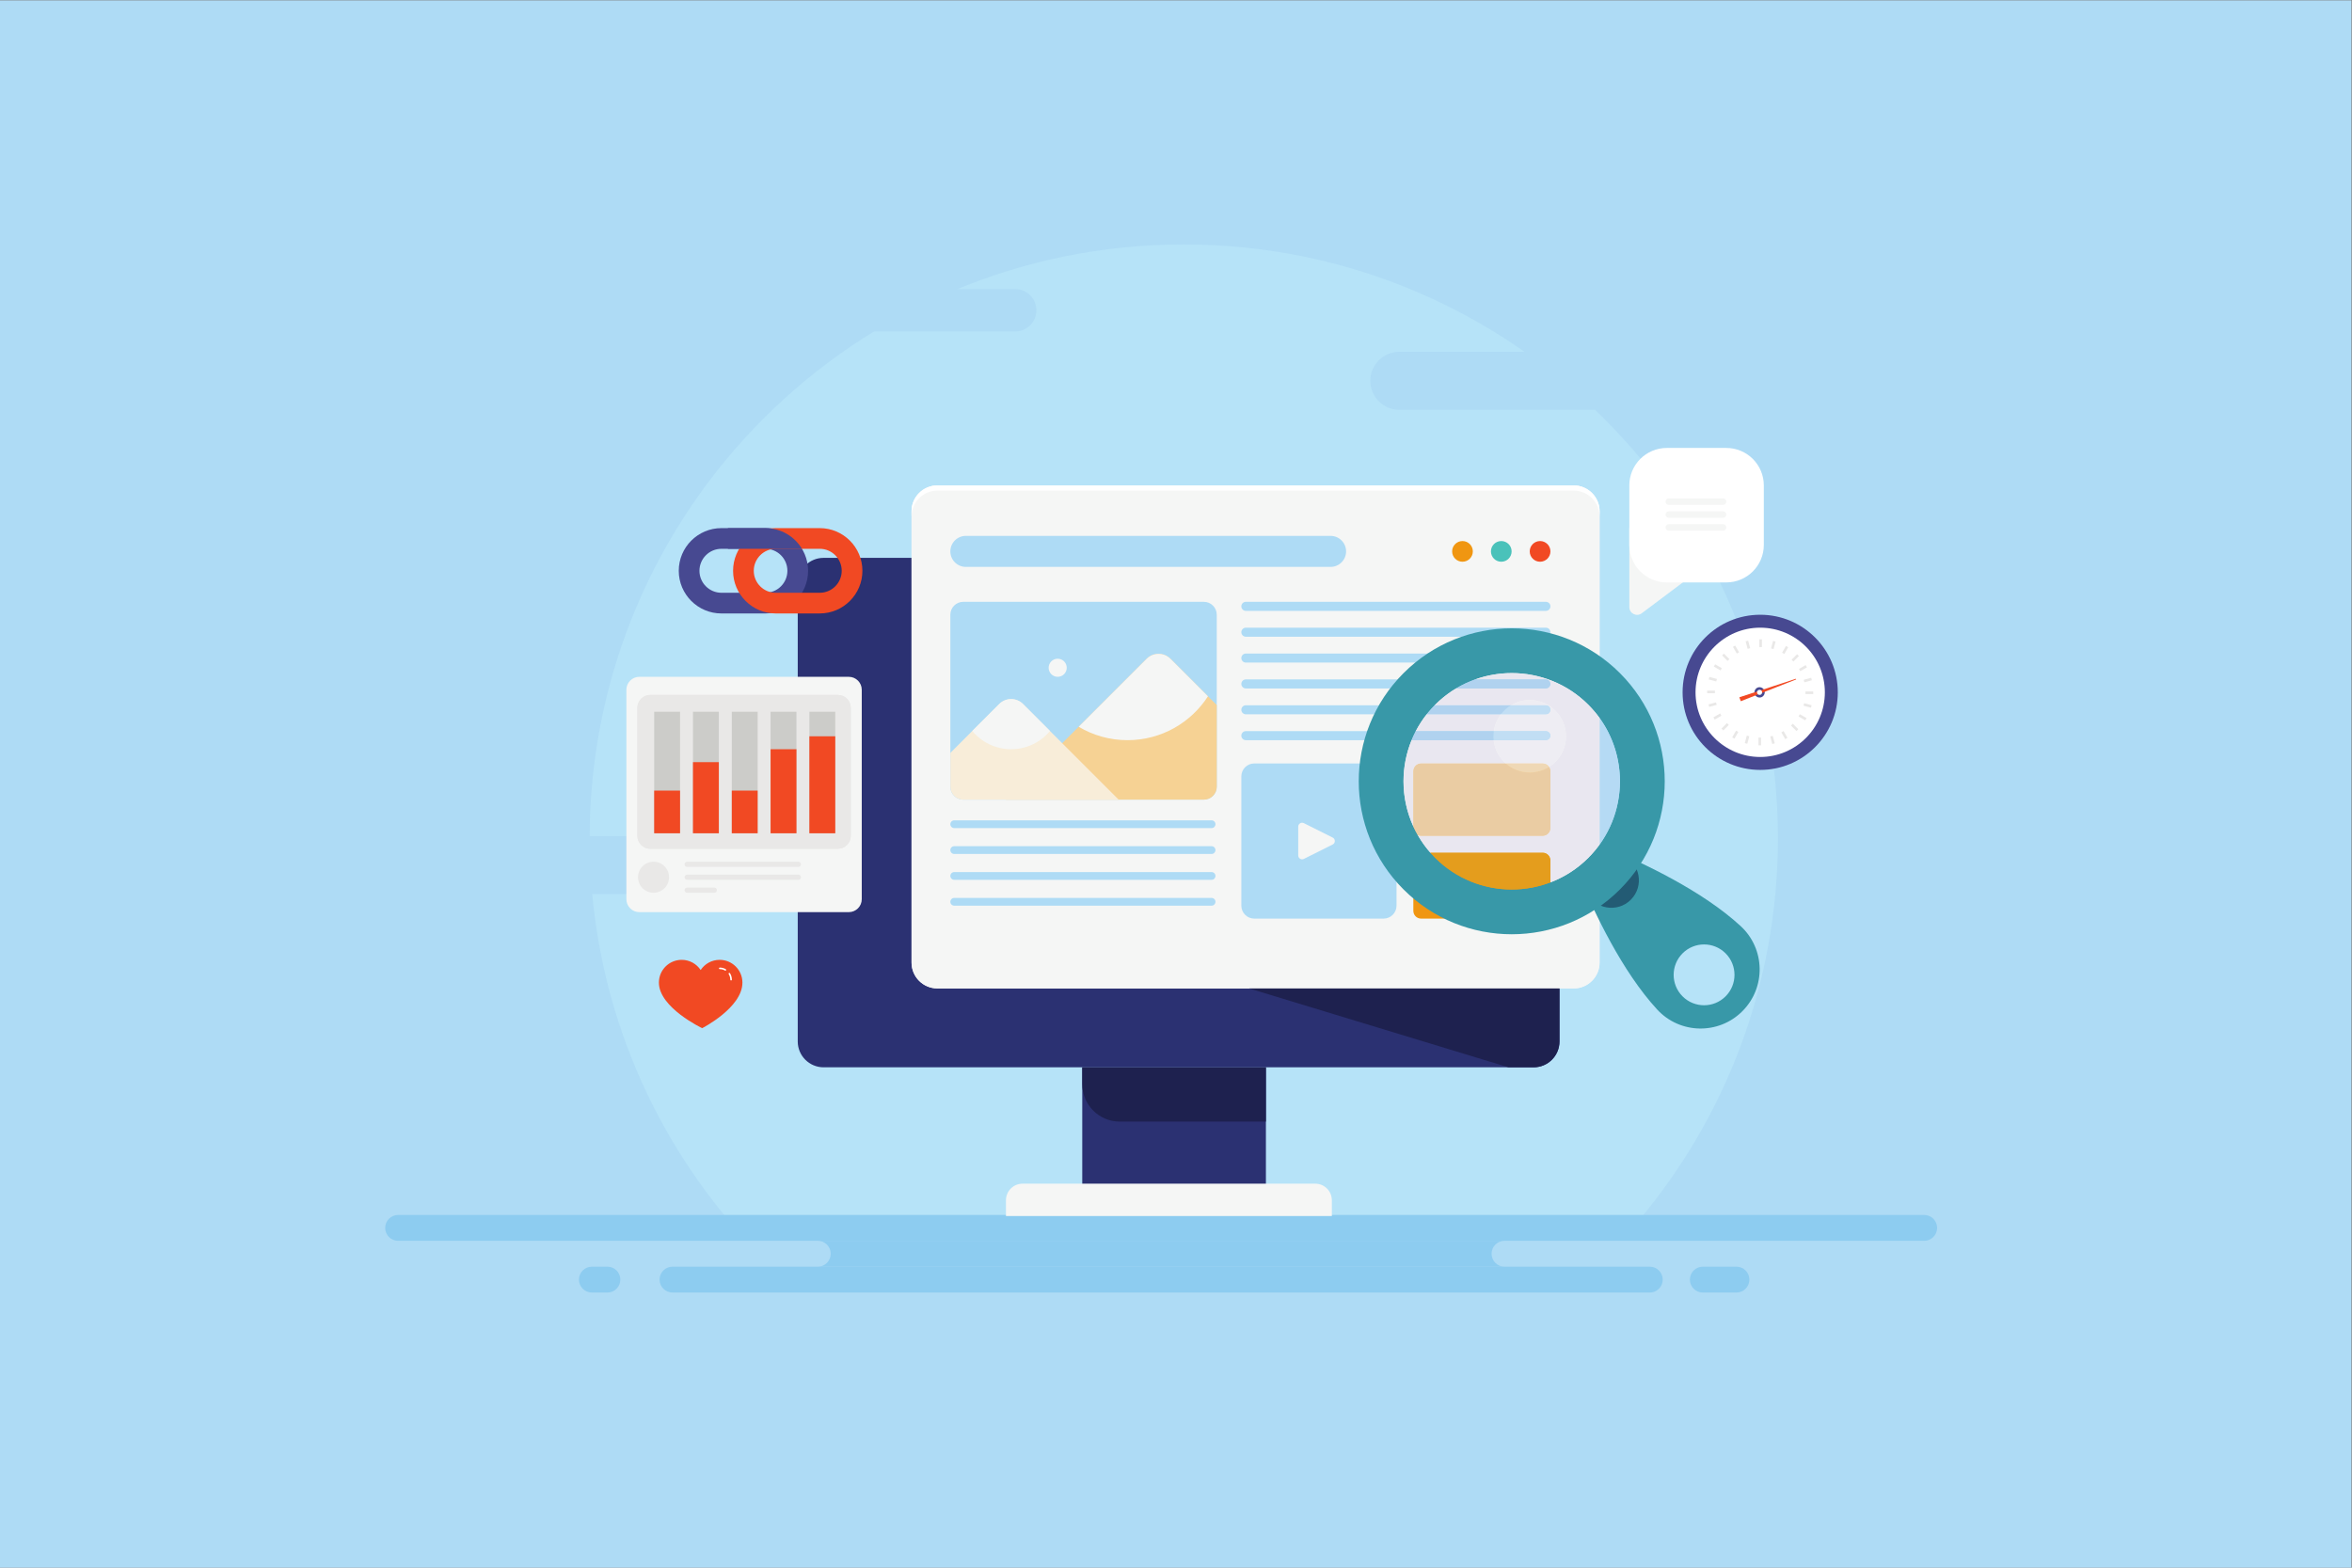 <?xml version="1.0" encoding="UTF-8" standalone="no"?>
<!-- Created with Inkscape (http://www.inkscape.org/) -->

<svg
   version="1.1"
   id="svg2"
   width="4000"
   height="2666.667"
   viewBox="0 0 4000 2666.667"
   sodipodi:docname="shutterstock_2448563941 (1).eps"
   xmlns:inkscape="http://www.inkscape.org/namespaces/inkscape"
   xmlns:sodipodi="http://sodipodi.sourceforge.net/DTD/sodipodi-0.dtd"
   xmlns="http://www.w3.org/2000/svg"
   xmlns:svg="http://www.w3.org/2000/svg">
  <rect x="0" y="0" width="4000" height="2666.667" fill="#808080" stroke="none"/>
  <defs
     id="defs6" />
  <sodipodi:namedview
     id="namedview4"
     pagecolor="#ffffff"
     bordercolor="#000000"
     borderopacity="0.25"
     inkscape:showpageshadow="2"
     inkscape:pageopacity="0.0"
     inkscape:pagecheckerboard="0"
     inkscape:deskcolor="#d1d1d1" />
  <g
     id="g8"
     inkscape:groupmode="layer"
     inkscape:label="ink_ext_XXXXXX"
     transform="matrix(1.333,0,0,-1.333,0,2666.667)">
    <g
       id="g10"
       transform="scale(0.1)">
      <path
         d="M 0,0 H 30000 V 20000 H 0 Z"
         style="fill:#aedbf5;fill-opacity:1;fill-rule:nonzero;stroke:none"
         id="path12" />
      <path
         d="m 20903.2,4425.7 c 1110.5,1318.6 1779.7,3021.1 1779.7,4880 0,4186.3 -3393.7,7580 -7580,7580 -4186.4,0 -7580.04,-3393.7 -7580.04,-7580 0,-1858.9 669.18,-3561.4 1779.7,-4880 H 20903.2"
         style="fill:#b6e3f8;fill-opacity:1;fill-rule:nonzero;stroke:none"
         id="path14" />
      <path
         d="m 21052.9,14775.7 h -3200 c -204.4,0 -370,165.7 -370,370 v 0 c 0,204.4 165.6,370 370,370 h 3200 c 204.3,0 370,-165.6 370,-370 v 0 c 0,-204.3 -165.7,-370 -370,-370"
         style="fill:#aedbf5;fill-opacity:1;fill-rule:nonzero;stroke:none"
         id="path16" />
      <path
         d="m 8472.86,8595.7 h -1680 c -204.35,0 -370,165.7 -370,370 v 0 c 0,204.4 165.65,370 370,370 h 1680 c 204.34,0 370,-165.6 370,-370 v 0 c 0,-204.3 -165.66,-370 -370,-370"
         style="fill:#aedbf5;fill-opacity:1;fill-rule:nonzero;stroke:none"
         id="path18" />
      <path
         d="m 12952.9,15775.7 h -2240 c -149.2,0 -270,120.9 -270,270 v 0 c 0,149.1 120.8,270 270,270 h 2240 c 149.1,0 270,-120.9 270,-270 v 0 c 0,-149.1 -120.9,-270 -270,-270"
         style="fill:#aedbf5;fill-opacity:1;fill-rule:nonzero;stroke:none"
         id="path20" />
      <path
         d="M 24549.3,4171.2 H 5079.29 c -91.13,0 -165,73.9 -165,165 0,91.1 73.87,165 165,165 H 24549.3 c 91.1,0 165,-73.9 165,-165 0,-91.1 -73.9,-165 -165,-165"
         style="fill:#8dccf0;fill-opacity:1;fill-rule:nonzero;stroke:none"
         id="path22" />
      <path
         d="M 21048.5,3511.2 H 8580.04 c -91.13,0 -165,73.9 -165,165 0,91.1 73.87,165 165,165 H 21048.5 c 91.2,0 165,-73.9 165,-165 0,-91.1 -73.8,-165 -165,-165"
         style="fill:#8dccf0;fill-opacity:1;fill-rule:nonzero;stroke:none"
         id="path24" />
      <path
         d="m 19030,4006.2 c 0,91.1 73.9,165 165,165 h -8761.5 c 91.2,0 165,-73.9 165,-165 0,-91.1 -73.8,-165 -165,-165 H 19195 c -91.1,0 -165,73.9 -165,165"
         style="fill:#8dccf0;fill-opacity:1;fill-rule:nonzero;stroke:none"
         id="path26" />
      <path
         d="m 22154,3511.2 h -429 c -91.1,0 -165,73.9 -165,165 0,91.1 73.9,165 165,165 h 429 c 91.2,0 165,-73.9 165,-165 0,-91.1 -73.8,-165 -165,-165"
         style="fill:#8dccf0;fill-opacity:1;fill-rule:nonzero;stroke:none"
         id="path28" />
      <path
         d="m 7749.54,3511.2 h -198 c -91.13,0 -165,73.9 -165,165 0,91.1 73.87,165 165,165 h 198 c 91.12,0 165,-73.9 165,-165 0,-91.1 -73.88,-165 -165,-165"
         style="fill:#8dccf0;fill-opacity:1;fill-rule:nonzero;stroke:none"
         id="path30" />
      <path
         d="m 16150.8,4685.8 h -2343 v 1699.5 h 2343 V 4685.8"
         style="fill:#2b3172;fill-opacity:1;fill-rule:nonzero;stroke:none"
         id="path32" />
      <path
         d="m 16150.8,5692.3 h -1864.4 c -264.3,0 -478.6,214.3 -478.6,478.6 v 214.4 h 2343 v -693"
         style="fill:#1e214f;fill-opacity:1;fill-rule:nonzero;stroke:none"
         id="path34" />
      <path
         d="m 19566.3,6385.3 h -9058.5 c -182.3,0 -330,147.7 -330,330 v 5841 c 0,182.2 147.7,330 330,330 h 9058.5 c 182.2,0 330,-147.8 330,-330 v -5841 c 0,-182.3 -147.8,-330 -330,-330"
         style="fill:#2b3172;fill-opacity:1;fill-rule:nonzero;stroke:none"
         id="path36" />
      <path
         d="m 16992.3,4487.8 h -4158 v 200.7 c 0,116.9 94.8,211.8 211.8,211.8 h 3734.4 c 117,0 211.8,-94.9 211.8,-211.8 v -200.7"
         style="fill:#f5f6f5;fill-opacity:1;fill-rule:nonzero;stroke:none"
         id="path38" />
      <path
         d="m 20077.8,7391.8 h -8118 c -182.3,0 -330,147.7 -330,330 v 5758.5 c 0,182.2 147.7,330 330,330 h 8118 c 182.2,0 330,-147.8 330,-330 V 7721.8 c 0,-182.3 -147.8,-330 -330,-330"
         style="fill:#f5f6f5;fill-opacity:1;fill-rule:nonzero;stroke:none"
         id="path40" />
      <path
         d="m 20077.8,7391.8 h -8118 c -182.3,0 -330,147.7 -330,330 v 5758.5 c 0,182.2 147.7,330 330,330 h 8118 c 182.2,0 330,-147.8 330,-330 V 7721.8 c 0,-182.3 -147.8,-330 -330,-330"
         style="fill:#f5f6f5;fill-opacity:1;fill-rule:nonzero;stroke:none"
         id="path42" />
      <path
         d="m 20077.8,13810.3 h -8118 c -182.3,0 -330,-147.8 -330,-330 v -66 c 0,182.2 147.7,330 330,330 h 8118 c 182.2,0 330,-147.8 330,-330 v 66 c 0,182.2 -147.8,330 -330,330"
         style="fill:#ffffff;fill-opacity:1;fill-rule:nonzero;stroke:none"
         id="path44" />
      <path
         d="m 16975.8,12770.8 h -4653 c -109.4,0 -198,88.6 -198,198 0,109.3 88.6,198 198,198 h 4653 c 109.3,0 198,-88.7 198,-198 0,-109.4 -88.7,-198 -198,-198"
         style="fill:#aedbf5;fill-opacity:1;fill-rule:nonzero;stroke:none"
         id="path46" />
      <path
         d="m 19516.8,12968.8 c 0,72.9 59.1,132 132,132 72.9,0 132,-59.1 132,-132 0,-72.9 -59.1,-132 -132,-132 -72.9,0 -132,59.1 -132,132"
         style="fill:#f14923;fill-opacity:1;fill-rule:nonzero;stroke:none"
         id="path48" />
      <path
         d="m 19021.8,12968.8 c 0,72.9 59.1,132 132,132 72.9,0 132,-59.1 132,-132 0,-72.9 -59.1,-132 -132,-132 -72.9,0 -132,59.1 -132,132"
         style="fill:#4ac2ba;fill-opacity:1;fill-rule:nonzero;stroke:none"
         id="path50" />
      <path
         d="m 18526.8,12968.8 c 0,72.9 59.1,132 132,132 72.9,0 132,-59.1 132,-132 0,-72.9 -59.1,-132 -132,-132 -72.9,0 -132,59.1 -132,132"
         style="fill:#f09611;fill-opacity:1;fill-rule:nonzero;stroke:none"
         id="path52" />
      <path
         d="m 19723,12209.8 h -3828 c -31.9,0 -57.7,25.8 -57.7,57.7 0,31.9 25.8,57.8 57.7,57.8 h 3828 c 31.9,0 57.8,-25.9 57.8,-57.8 0,-31.9 -25.9,-57.7 -57.8,-57.7"
         style="fill:#aedbf5;fill-opacity:1;fill-rule:nonzero;stroke:none"
         id="path54" />
      <path
         d="m 19723,11879.8 h -3828 c -31.9,0 -57.7,25.8 -57.7,57.7 0,31.9 25.8,57.8 57.7,57.8 h 3828 c 31.9,0 57.8,-25.9 57.8,-57.8 0,-31.9 -25.9,-57.7 -57.8,-57.7"
         style="fill:#aedbf5;fill-opacity:1;fill-rule:nonzero;stroke:none"
         id="path56" />
      <path
         d="m 19723,11549.8 h -3828 c -31.9,0 -57.7,25.8 -57.7,57.7 0,31.9 25.8,57.8 57.7,57.8 h 3828 c 31.9,0 57.8,-25.9 57.8,-57.8 0,-31.9 -25.9,-57.7 -57.8,-57.7"
         style="fill:#aedbf5;fill-opacity:1;fill-rule:nonzero;stroke:none"
         id="path58" />
      <path
         d="m 19723,11219.8 h -3828 c -31.9,0 -57.7,25.8 -57.7,57.7 0,31.9 25.8,57.8 57.7,57.8 h 3828 c 31.9,0 57.8,-25.9 57.8,-57.8 0,-31.9 -25.9,-57.7 -57.8,-57.7"
         style="fill:#aedbf5;fill-opacity:1;fill-rule:nonzero;stroke:none"
         id="path60" />
      <path
         d="m 19723,10889.8 h -3828 c -31.9,0 -57.7,25.8 -57.7,57.7 0,31.9 25.8,57.8 57.7,57.8 h 3828 c 31.9,0 57.8,-25.9 57.8,-57.8 0,-31.9 -25.9,-57.7 -57.8,-57.7"
         style="fill:#aedbf5;fill-opacity:1;fill-rule:nonzero;stroke:none"
         id="path62" />
      <path
         d="m 19723,10559.8 h -3828 c -31.9,0 -57.7,25.8 -57.7,57.7 0,31.9 25.8,57.8 57.7,57.8 h 3828 c 31.9,0 57.8,-25.9 57.8,-57.8 0,-31.9 -25.9,-57.7 -57.8,-57.7"
         style="fill:#aedbf5;fill-opacity:1;fill-rule:nonzero;stroke:none"
         id="path64" />
      <path
         d="m 17652.3,8282.8 h -1650 c -91.1,0 -165,73.9 -165,165 v 1650 c 0,91.1 73.9,165 165,165 h 1650 c 91.1,0 165,-73.9 165,-165 v -1650 c 0,-91.1 -73.9,-165 -165,-165"
         style="fill:#aedbf5;fill-opacity:1;fill-rule:nonzero;stroke:none"
         id="path66" />
      <path
         d="m 19681.8,9338.8 h -1551 c -54.7,0 -99,44.3 -99,99 v 726 c 0,54.7 44.3,99 99,99 h 1551 c 54.7,0 99,-44.3 99,-99 v -726 c 0,-54.7 -44.3,-99 -99,-99"
         style="fill:#f6d294;fill-opacity:1;fill-rule:nonzero;stroke:none"
         id="path68" />
      <path
         d="m 19681.8,8282.8 h -1551 c -54.7,0 -99,44.3 -99,99 v 643.5 c 0,54.7 44.3,99 99,99 h 1551 c 54.7,0 99,-44.3 99,-99 v -643.5 c 0,-54.7 -44.3,-99 -99,-99"
         style="fill:#f09611;fill-opacity:1;fill-rule:nonzero;stroke:none"
         id="path70" />
      <path
         d="m 16634.9,9501 367.8,-183.9 c 36.5,-18.3 36.5,-70.4 0,-88.6 l -367.8,-183.9 c -32.9,-16.5 -71.6,7.5 -71.6,44.3 v 367.8 c 0,36.8 38.7,60.7 71.6,44.3"
         style="fill:#f5f6f5;fill-opacity:1;fill-rule:nonzero;stroke:none"
         id="path72" />
      <path
         d="m 15457.8,9437.8 h -3283.5 c -27.4,0 -49.5,22.1 -49.5,49.5 0,27.3 22.1,49.5 49.5,49.5 h 3283.5 c 27.3,0 49.5,-22.2 49.5,-49.5 0,-27.4 -22.2,-49.5 -49.5,-49.5"
         style="fill:#aedbf5;fill-opacity:1;fill-rule:nonzero;stroke:none"
         id="path74" />
      <path
         d="m 15457.8,9107.8 h -3283.5 c -27.4,0 -49.5,22.1 -49.5,49.5 0,27.3 22.1,49.5 49.5,49.5 h 3283.5 c 27.3,0 49.5,-22.2 49.5,-49.5 0,-27.4 -22.2,-49.5 -49.5,-49.5"
         style="fill:#aedbf5;fill-opacity:1;fill-rule:nonzero;stroke:none"
         id="path76" />
      <path
         d="m 15457.8,8777.8 h -3283.5 c -27.4,0 -49.5,22.1 -49.5,49.5 0,27.3 22.1,49.5 49.5,49.5 h 3283.5 c 27.3,0 49.5,-22.2 49.5,-49.5 0,-27.4 -22.2,-49.5 -49.5,-49.5"
         style="fill:#aedbf5;fill-opacity:1;fill-rule:nonzero;stroke:none"
         id="path78" />
      <path
         d="m 15457.8,8447.8 h -3283.5 c -27.4,0 -49.5,22.1 -49.5,49.5 0,27.3 22.1,49.5 49.5,49.5 h 3283.5 c 27.3,0 49.5,-22.2 49.5,-49.5 0,-27.4 -22.2,-49.5 -49.5,-49.5"
         style="fill:#aedbf5;fill-opacity:1;fill-rule:nonzero;stroke:none"
         id="path80" />
      <path
         d="m 15358.8,9800.8 h -3069 c -91.1,0 -165,73.9 -165,165 v 2194.5 c 0,91.1 73.9,165 165,165 h 3069 c 91.1,0 165,-73.9 165,-165 V 9965.8 c 0,-91.1 -73.9,-165 -165,-165"
         style="fill:#aedbf5;fill-opacity:1;fill-rule:nonzero;stroke:none"
         id="path82" />
      <path
         d="M 14629.6,11598.6 12831.8,9800.8 h 2527 c 91.1,0 165,73.9 165,165 v 1041.9 l -590.8,590.9 c -83.8,83.7 -219.6,83.7 -303.4,0"
         style="fill:#f6d294;fill-opacity:1;fill-rule:nonzero;stroke:none"
         id="path84" />
      <path
         d="m 12748.6,11021.1 -623.8,-623.9 v -431.4 c 0,-91.1 73.9,-165 165,-165 h 1982.4 L 13052,11021.1 c -83.8,83.7 -219.6,83.7 -303.4,0"
         style="fill:#f8edd9;fill-opacity:1;fill-rule:nonzero;stroke:none"
         id="path86" />
      <path
         d="m 13378.8,11483.8 c 0,63.8 51.7,115.5 115.5,115.5 63.8,0 115.5,-51.7 115.5,-115.5 0,-63.8 -51.7,-115.5 -115.5,-115.5 -63.8,0 -115.5,51.7 -115.5,115.5"
         style="fill:#f5f6f5;fill-opacity:1;fill-rule:nonzero;stroke:none"
         id="path88" />
      <path
         d="m 14933,11598.6 c -83.8,83.7 -219.6,83.7 -303.4,0 l -867.6,-867.7 c 182.4,-108.6 395.5,-171.1 623.3,-171.1 430.7,0 809,223.2 1026.4,560 l -478.7,478.8"
         style="fill:#f5f6f5;fill-opacity:1;fill-rule:nonzero;stroke:none"
         id="path90" />
      <path
         d="m 12900.3,10444.3 c 199.3,0 377.5,90.6 495.5,232.9 l -343.8,343.9 c -83.8,83.7 -219.6,83.7 -303.4,0 l -343.8,-343.9 c 118,-142.3 296.2,-232.9 495.5,-232.9"
         style="fill:#f5f6f5;fill-opacity:1;fill-rule:nonzero;stroke:none"
         id="path92" />
      <path
         d="m 19245.3,6385.3 h 321 c 182.2,0 330,147.7 330,330 v 676.5 h -3960 l 3309,-1006.5"
         style="fill:#1e214f;fill-opacity:1;fill-rule:nonzero;stroke:none"
         id="path94" />
      <path
         d="m 22015.5,7290.7 c -151.6,-151.6 -397.4,-151.6 -548.9,0 -151.6,151.5 -151.6,397.3 0,548.8 151.5,151.6 397.3,151.6 548.9,0 151.5,-151.5 151.5,-397.3 0,-548.8 z m 192.1,896.8 c -485.9,448 -1237.6,803.3 -1693.5,992 l -363.2,-363.3 c 188.7,-455.8 543.9,-1207.5 991.9,-1693.5 290.1,-314.7 783.9,-324.4 1086.6,-21.7 v 0 c 302.6,302.6 292.9,796.4 -21.8,1086.5"
         style="fill:#3898a8;fill-opacity:1;fill-rule:nonzero;stroke:none"
         id="path96" />
      <path
         d="m 20150.9,8816.2 88.3,-191.3 c 102.4,-221.9 394.6,-274 567.4,-101.2 v 0 c 172.8,172.9 120.7,465 -101.2,567.5 l -191.3,88.3 -363.2,-363.3"
         style="fill:#235b74;fill-opacity:1;fill-rule:nonzero;stroke:none"
         id="path98" />
      <path
         d="m 20263.9,9058.4 c -538.6,-538.5 -1414.9,-538.5 -1953.4,0 -538.6,538.6 -538.6,1414.9 0,1953.4 538.5,538.6 1414.8,538.6 1953.4,0 538.5,-538.5 538.5,-1414.8 0,-1953.4 m -2357,2357 c -762.3,-762.3 -762.3,-1998.3 0,-2760.6 762.3,-762.3 1998.2,-762.3 2760.6,0 762.3,762.3 762.3,1998.3 0,2760.6 -762.4,762.3 -1998.3,762.3 -2760.6,0"
         style="fill:#3898a8;fill-opacity:1;fill-rule:nonzero;stroke:none"
         id="path100" />
      <path
         d="m 20407.8,9227.4 v 1615.5 c 173.3,-240.2 260,-524 260,-807.8 0,-283.8 -86.7,-567.6 -260,-807.7"
         style="fill:#b5daf4;fill-opacity:1;fill-rule:nonzero;stroke:none"
         id="path102" />
      <path
         d="m 19780.8,8745.1 v 280.2 c 0,54.7 -44.3,99 -99,99 h -1433.1 c -61.7,70.3 -115,145.3 -160.1,223.9 12.8,-6.1 27.1,-9.4 42.2,-9.4 h 1551 c 54.7,0 99,44.3 99,99 v 726 c 0,20.4 -6.2,39.4 -16.8,55.1 129.1,82 214.8,226.2 214.8,390.4 0,255.1 -206.9,462 -462,462 -87.1,0 -168.6,-24.1 -238.1,-66 H 18304 c 2.1,2.2 4.3,4.3 6.5,6.5 81.7,81.7 171.2,151.1 266.1,208 H 19723 c 31.9,0 57.8,25.8 57.8,57.7 0,31.9 -25.9,57.8 -57.8,57.8 h -901.9 c 150.4,53.6 308.2,80.4 466.1,80.4 353.7,0 707.4,-134.6 976.7,-403.9 53.2,-53.2 101.2,-109.7 143.9,-168.9 V 9227.4 c -42.7,-59.2 -90.7,-115.7 -143.9,-169 -141.8,-141.7 -306.9,-246.2 -483.1,-313.3 m -1749,713.7 c -83.5,182.4 -125.3,379.3 -125.3,576.3 0,178.5 34.4,357 102.9,524.7 h 1048 c 12.6,-117.9 69.5,-222.6 153.8,-297 h -1080.4 c -54.7,0 -99,-44.3 -99,-99 v -705 m 1027.7,1216.5 h -996.4 c 39,74.7 85.3,146.5 138.9,214.5 h 947.7 c -46.9,-61.3 -78.8,-134.6 -90.2,-214.5"
         style="fill:#e9e7f0;fill-opacity:1;fill-rule:nonzero;stroke:none"
         id="path104" />
      <path
         d="m 19723,11219.8 h -1146.4 c 78.3,46.9 160.2,85.4 244.5,115.5 h 901.9 c 31.9,0 57.8,-25.9 57.8,-57.8 0,-31.9 -25.9,-57.7 -57.8,-57.7"
         style="fill:#b0d2ef;fill-opacity:1;fill-rule:nonzero;stroke:none"
         id="path106" />
      <path
         d="M 19149.7,10889.8 H 18202 c 31.4,39.9 65.5,78.5 102,115.5 h 974.7 c -50,-30.1 -93.8,-69.4 -129,-115.5"
         style="fill:#b0d2ef;fill-opacity:1;fill-rule:nonzero;stroke:none"
         id="path108" />
      <path
         d="m 19057.4,10559.8 h -1048 c 16,39.1 33.9,77.7 53.7,115.5 h 996.4 c -3.1,-21.6 -4.7,-43.6 -4.7,-66 0,-16.7 0.9,-33.3 2.6,-49.5"
         style="fill:#b0d2ef;fill-opacity:1;fill-rule:nonzero;stroke:none"
         id="path110" />
      <path
         d="m 19681.8,9338.8 h -1551 c -15.1,0 -29.4,3.3 -42.2,9.4 -20.7,36.1 -39.6,73.1 -56.8,110.6 v 705 c 0,54.7 44.3,99 99,99 h 1080.4 c 81.4,-71.9 188.4,-115.5 305.6,-115.5 90.9,0 175.7,26.3 247.2,71.6 10.6,-15.7 16.8,-34.7 16.8,-55.1 v -726 c 0,-54.7 -44.3,-99 -99,-99"
         style="fill:#eacca3;fill-opacity:1;fill-rule:nonzero;stroke:none"
         id="path112" />
      <path
         d="m 19287.2,8654.5 c -353.7,0 -707.5,134.6 -976.7,403.9 -21.5,21.4 -42.1,43.4 -61.8,65.9 h 1433.1 c 54.7,0 99,-44.3 99,-99 v -280.2 c -158.6,-60.4 -326.1,-90.6 -493.6,-90.6"
         style="fill:#e49d1d;fill-opacity:1;fill-rule:nonzero;stroke:none"
         id="path114" />
      <path
         d="m 19287.2,8654.5 c -353.7,0 -707.5,134.6 -976.7,403.9 -269.3,269.3 -404,623 -404,976.7 0,-197 41.8,-393.9 125.3,-576.3 17.2,-37.5 36.1,-74.5 56.8,-110.6 45.1,-78.6 98.4,-153.6 160.1,-223.9 19.7,-22.5 40.3,-44.5 61.8,-65.9 269.2,-269.3 623,-403.9 976.7,-403.9 167.5,0 335,30.2 493.6,90.6 176.2,67.1 341.3,171.6 483.1,313.3 53.2,53.3 101.2,109.8 143.9,169 173.3,240.1 260,523.9 260,807.7 0,-353.7 -134.7,-707.4 -403.9,-976.7 -269.3,-269.3 -623,-403.9 -976.7,-403.9"
         style="fill:#429eb1;fill-opacity:1;fill-rule:nonzero;stroke:none"
         id="path116" />
      <path
         d="m 19764,10218.9 c -17.8,26.5 -48,43.9 -82.2,43.9 h -470.6 c -84.3,74.4 -141.2,179.1 -153.8,297 h 665.6 c 31.9,0 57.8,25.8 57.8,57.7 0,31.9 -25.9,57.8 -57.8,57.8 h -663.5 c 11.4,79.9 43.3,153.2 90.2,214.5 h 573.3 c 31.9,0 57.8,25.8 57.8,57.7 0,31.9 -25.9,57.8 -57.8,57.8 h -444.3 c 69.5,41.9 151,66 238.1,66 255.1,0 462,-206.9 462,-462 0,-164.2 -85.7,-308.4 -214.8,-390.4"
         style="fill:#eeedf3;fill-opacity:1;fill-rule:nonzero;stroke:none"
         id="path118" />
      <path
         d="m 19723,10889.8 h -573.3 c 35.2,46.1 79,85.4 129,115.5 h 444.3 c 31.9,0 57.8,-25.9 57.8,-57.8 0,-31.9 -25.9,-57.7 -57.8,-57.7"
         style="fill:#c1def4;fill-opacity:1;fill-rule:nonzero;stroke:none"
         id="path120" />
      <path
         d="m 19723,10559.8 h -665.6 c -1.7,16.2 -2.6,32.8 -2.6,49.5 0,22.4 1.6,44.4 4.7,66 h 663.5 c 31.9,0 57.8,-25.9 57.8,-57.8 0,-31.9 -25.9,-57.7 -57.8,-57.7"
         style="fill:#c1def4;fill-opacity:1;fill-rule:nonzero;stroke:none"
         id="path122" />
      <path
         d="m 19516.8,10147.3 c -117.2,0 -224.2,43.6 -305.6,115.5 h 470.6 c 34.2,0 64.4,-17.4 82.2,-43.9 -71.5,-45.3 -156.3,-71.6 -247.2,-71.6"
         style="fill:#efd8b5;fill-opacity:1;fill-rule:nonzero;stroke:none"
         id="path124" />
      <path
         d="m 21579.8,12655.3 -634.1,-476.3 c -65.2,-49 -158.4,-2.5 -158.4,79.2 v 1009.4 l 792.5,-612.3"
         style="fill:#f5f6f5;fill-opacity:1;fill-rule:nonzero;stroke:none"
         id="path126" />
      <path
         d="m 21265.8,14288.8 h 759 c 264.3,0 478.5,-214.2 478.5,-478.5 v -759 c 0,-264.3 -214.2,-478.5 -478.5,-478.5 h -759 c -264.3,0 -478.5,214.2 -478.5,478.5 v 759 c 0,264.3 214.2,478.5 478.5,478.5"
         style="fill:#ffffff;fill-opacity:1;fill-rule:nonzero;stroke:none"
         id="path128" />
      <path
         d="m 21983.5,13562.8 h -693 c -22.7,0 -41.2,18.5 -41.2,41.2 0,22.8 18.5,41.3 41.2,41.3 h 693 c 22.8,0 41.3,-18.5 41.3,-41.3 0,-22.7 -18.5,-41.2 -41.3,-41.2"
         style="fill:#f5f6f5;fill-opacity:1;fill-rule:nonzero;stroke:none"
         id="path130" />
      <path
         d="m 21983.5,13397.8 h -693 c -22.7,0 -41.2,18.5 -41.2,41.2 0,22.8 18.5,41.3 41.2,41.3 h 693 c 22.8,0 41.3,-18.5 41.3,-41.3 0,-22.7 -18.5,-41.2 -41.3,-41.2"
         style="fill:#f5f6f5;fill-opacity:1;fill-rule:nonzero;stroke:none"
         id="path132" />
      <path
         d="m 21983.5,13232.8 h -693 c -22.7,0 -41.2,18.5 -41.2,41.2 0,22.8 18.5,41.3 41.2,41.3 h 693 c 22.8,0 41.3,-18.5 41.3,-41.3 0,-22.7 -18.5,-41.2 -41.3,-41.2"
         style="fill:#f5f6f5;fill-opacity:1;fill-rule:nonzero;stroke:none"
         id="path134" />
      <path
         d="M 10829.5,8365.3 H 8156.54 c -90.75,0 -165,74.2 -165,165 v 2673 c 0,90.7 74.25,165 165,165 h 2672.96 c 90.8,0 165,-74.3 165,-165 v -2673 c 0,-90.8 -74.2,-165 -165,-165"
         style="fill:#f5f6f5;fill-opacity:1;fill-rule:nonzero;stroke:none"
         id="path136" />
      <path
         d="M 10689.3,9173.8 H 8296.79 c -91.13,0 -165,73.9 -165,165 v 1633.5 c 0,91.1 73.87,165 165,165 h 2392.51 c 91.1,0 165,-73.9 165,-165 V 9338.8 c 0,-91.1 -73.9,-165 -165,-165"
         style="fill:#e9e8e7;fill-opacity:1;fill-rule:nonzero;stroke:none"
         id="path138" />
      <path
         d="M 10854.3,10972.3 V 9338.8 c 0,-91.1 -73.9,-165 -165,-165 H 8296.79 c -91.08,0 -165,73.9 -165,165 v 1633.5 c 0,91.1 73.92,165 165,165 h 2392.51 c 91.1,0 165,-73.9 165,-165"
         style="fill:#e9e8e7;fill-opacity:1;fill-rule:nonzero;stroke:none"
         id="path140" />
      <path
         d="m 8676.29,9371.8 h -330 v 1551 h 330 v -1551"
         style="fill:#ccccc9;fill-opacity:1;fill-rule:nonzero;stroke:none"
         id="path142" />
      <path
         d="m 9171.29,9371.8 h -330 v 1551 h 330 v -1551"
         style="fill:#ccccc9;fill-opacity:1;fill-rule:nonzero;stroke:none"
         id="path144" />
      <path
         d="m 9666.29,9371.8 h -330 v 1551 h 330 v -1551"
         style="fill:#ccccc9;fill-opacity:1;fill-rule:nonzero;stroke:none"
         id="path146" />
      <path
         d="m 10161.3,9371.8 h -330.01 v 1551 h 330.01 v -1551"
         style="fill:#ccccc9;fill-opacity:1;fill-rule:nonzero;stroke:none"
         id="path148" />
      <path
         d="m 10656.3,9371.8 h -330 v 1551 h 330 v -1551"
         style="fill:#ccccc9;fill-opacity:1;fill-rule:nonzero;stroke:none"
         id="path150" />
      <path
         d="m 8140.04,8810.8 c 0,109.3 88.64,198 198,198 109.35,0 198,-88.7 198,-198 0,-109.4 -88.65,-198 -198,-198 -109.36,0 -198,88.6 -198,198"
         style="fill:#e9e8e7;fill-opacity:1;fill-rule:nonzero;stroke:none"
         id="path152" />
      <path
         d="M 10186,8942.8 H 8767.04 c -18.23,0 -33,14.8 -33,33 0,18.2 14.77,33 33,33 H 10186 c 18.3,0 33,-14.8 33,-33 0,-18.2 -14.7,-33 -33,-33"
         style="fill:#e9e8e7;fill-opacity:1;fill-rule:nonzero;stroke:none"
         id="path154" />
      <path
         d="M 10186,8777.8 H 8767.04 c -18.23,0 -33,14.8 -33,33 0,18.2 14.77,33 33,33 H 10186 c 18.3,0 33,-14.8 33,-33 0,-18.2 -14.7,-33 -33,-33"
         style="fill:#e9e8e7;fill-opacity:1;fill-rule:nonzero;stroke:none"
         id="path156" />
      <path
         d="m 9113.54,8612.8 h -346.5 c -18.23,0 -33,14.8 -33,33 0,18.2 14.77,33 33,33 h 346.5 c 18.22,0 33,-14.8 33,-33 0,-18.2 -14.78,-33 -33,-33"
         style="fill:#e9e8e7;fill-opacity:1;fill-rule:nonzero;stroke:none"
         id="path158" />
      <path
         d="m 8676.29,9371.8 h -330 v 544.5 h 330 v -544.5"
         style="fill:#f14923;fill-opacity:1;fill-rule:nonzero;stroke:none"
         id="path160" />
      <path
         d="m 9171.29,9371.8 h -330 v 907.5 h 330 v -907.5"
         style="fill:#f14923;fill-opacity:1;fill-rule:nonzero;stroke:none"
         id="path162" />
      <path
         d="m 9666.29,9371.8 h -330 v 544.5 h 330 v -544.5"
         style="fill:#f14923;fill-opacity:1;fill-rule:nonzero;stroke:none"
         id="path164" />
      <path
         d="m 10161.3,9371.8 h -330.01 v 1072.5 h 330.01 V 9371.8"
         style="fill:#f14923;fill-opacity:1;fill-rule:nonzero;stroke:none"
         id="path166" />
      <path
         d="m 10656.3,9371.8 h -330 v 1237.5 h 330 V 9371.8"
         style="fill:#f14923;fill-opacity:1;fill-rule:nonzero;stroke:none"
         id="path168" />
      <path
         d="m 9471.95,7466 c 0,160.5 -130.11,290.7 -290.62,290.7 -101.11,0 -190.13,-51.7 -242.19,-130 -52.06,78.3 -141.07,130 -242.19,130 -160.5,0 -290.62,-130.2 -290.62,-290.7 0,-319.7 552.19,-581.2 552.19,-581.2 0,0 513.43,261.5 513.43,581.2"
         style="fill:#f14923;fill-opacity:1;fill-rule:nonzero;stroke:none"
         id="path170" />
      <path
         d="m 9327.33,7493.4 c -5.52,0 -10,4.5 -10,10 0,25.4 -7.12,50.2 -20.59,71.6 -2.95,4.7 -1.54,10.8 3.13,13.8 4.69,2.9 10.85,1.5 13.79,-3.2 15.49,-24.6 23.67,-53 23.67,-82.2 0,-5.5 -4.47,-10 -10,-10"
         style="fill:#ffffff;fill-opacity:1;fill-rule:nonzero;stroke:none"
         id="path172" />
      <path
         d="m 9255.03,7618.7 c -1.69,0 -3.42,0.4 -5,1.3 -20.35,11.8 -43.63,18 -67.31,18 -5.53,0 -10,4.5 -10,10 0,5.5 4.47,10 10,10 27.19,0 53.94,-7.1 77.33,-20.7 4.78,-2.8 6.42,-8.9 3.65,-13.7 -1.85,-3.2 -5.21,-4.9 -8.67,-4.9"
         style="fill:#ffffff;fill-opacity:1;fill-rule:nonzero;stroke:none"
         id="path174" />
      <path
         d="m 9765.29,12440.8 h -561 c -154.68,0 -280.5,125.8 -280.5,280.5 0,154.6 125.82,280.5 280.5,280.5 h 561 c 154.67,0 280.51,-125.9 280.51,-280.5 0,-154.7 -125.84,-280.5 -280.51,-280.5 z m 0,825 h -561 c -300.24,0 -544.5,-244.3 -544.5,-544.5 0,-300.3 244.26,-544.5 544.5,-544.5 h 561 c 300.21,0 544.51,244.2 544.51,544.5 0,300.2 -244.3,544.5 -544.51,544.5"
         style="fill:#474991;fill-opacity:1;fill-rule:nonzero;stroke:none"
         id="path176" />
      <path
         d="m 10458.3,12440.8 h -561.01 c -154.68,0 -280.5,125.8 -280.5,280.5 0,154.6 125.82,280.5 280.5,280.5 h 561.01 c 154.7,0 280.5,-125.9 280.5,-280.5 0,-154.7 -125.8,-280.5 -280.5,-280.5 z m 0,825 h -561.01 c -300.24,0 -544.5,-244.3 -544.5,-544.5 0,-300.3 244.26,-544.5 544.5,-544.5 h 561.01 c 300.2,0 544.5,244.2 544.5,544.5 0,300.2 -244.3,544.5 -544.5,544.5"
         style="fill:#f14923;fill-opacity:1;fill-rule:nonzero;stroke:none"
         id="path178" />
      <path
         d="m 9765.29,13001.8 h 466.51 c -95.4,158 -268.81,264 -466.51,264 h -478.5 v -264 h 478.5"
         style="fill:#474991;fill-opacity:1;fill-rule:nonzero;stroke:none"
         id="path180" />
      <path
         d="m 21467.1,11170.3 c 0,546.7 443.2,990 990,990 546.7,0 990,-443.3 990,-990 0,-546.8 -443.3,-990 -990,-990 -546.8,0 -990,443.2 -990,990"
         style="fill:#474991;fill-opacity:1;fill-rule:nonzero;stroke:none"
         id="path182" />
      <path
         d="m 22457.1,10345.3 c -454.9,0 -825,370.1 -825,825 0,454.9 370.1,825 825,825 454.9,0 825,-370.1 825,-825 0,-454.9 -370.1,-825 -825,-825"
         style="fill:#ffffff;fill-opacity:1;fill-rule:nonzero;stroke:none"
         id="path184" />
      <path
         d="m 22479.1,11747.8 h -33 v 99 h 33 v -99"
         style="fill:#e9e8e7;fill-opacity:1;fill-rule:nonzero;stroke:none"
         id="path186" />
      <path
         d="m 22328.9,11733.8 -31.9,-8.5 -25.6,95.6 31.8,8.5 25.7,-95.6"
         style="fill:#e9e8e7;fill-opacity:1;fill-rule:nonzero;stroke:none"
         id="path188" />
      <path
         d="m 22187.4,11681.4 -28.6,-16.5 -49.5,85.7 28.6,16.5 49.5,-85.7"
         style="fill:#e9e8e7;fill-opacity:1;fill-rule:nonzero;stroke:none"
         id="path190" />
      <path
         d="m 22064.3,11594.2 -23.3,-23.3 -70.1,70 23.4,23.3 70,-70"
         style="fill:#e9e8e7;fill-opacity:1;fill-rule:nonzero;stroke:none"
         id="path192" />
      <path
         d="m 21968,11478.1 -16.5,-28.6 -85.8,49.5 16.5,28.6 85.8,-49.5"
         style="fill:#e9e8e7;fill-opacity:1;fill-rule:nonzero;stroke:none"
         id="path194" />
      <path
         d="m 21905,11341 -8.6,-31.9 -95.6,25.6 8.5,31.9 95.7,-25.6"
         style="fill:#e9e8e7;fill-opacity:1;fill-rule:nonzero;stroke:none"
         id="path196" />
      <path
         d="m 21879.6,11192.3 v -33 h -99 v 33 h 99"
         style="fill:#e9e8e7;fill-opacity:1;fill-rule:nonzero;stroke:none"
         id="path198" />
      <path
         d="m 21893.6,11042.1 8.5,-31.9 -95.6,-25.6 -8.6,31.8 95.7,25.7"
         style="fill:#e9e8e7;fill-opacity:1;fill-rule:nonzero;stroke:none"
         id="path200" />
      <path
         d="m 21946,10900.6 16.5,-28.6 -85.8,-49.5 -16.5,28.6 85.8,49.5"
         style="fill:#e9e8e7;fill-opacity:1;fill-rule:nonzero;stroke:none"
         id="path202" />
      <path
         d="m 22033.2,10777.5 23.3,-23.4 -70,-70 -23.3,23.4 70,70"
         style="fill:#e9e8e7;fill-opacity:1;fill-rule:nonzero;stroke:none"
         id="path204" />
      <path
         d="m 22149.3,10681.2 28.6,-16.5 -49.5,-85.8 -28.6,16.5 49.5,85.8"
         style="fill:#e9e8e7;fill-opacity:1;fill-rule:nonzero;stroke:none"
         id="path206" />
      <path
         d="m 22286.4,10618.2 31.8,-8.6 -25.6,-95.6 -31.9,8.5 25.7,95.7"
         style="fill:#e9e8e7;fill-opacity:1;fill-rule:nonzero;stroke:none"
         id="path208" />
      <path
         d="m 22435.1,10592.8 h 33 v -99 h -33 v 99"
         style="fill:#e9e8e7;fill-opacity:1;fill-rule:nonzero;stroke:none"
         id="path210" />
      <path
         d="m 22585.3,10606.8 31.9,8.5 25.6,-95.6 -31.9,-8.6 -25.6,95.7"
         style="fill:#e9e8e7;fill-opacity:1;fill-rule:nonzero;stroke:none"
         id="path212" />
      <path
         d="m 22726.8,10659.1 28.6,16.6 49.5,-85.8 -28.6,-16.5 -49.5,85.7"
         style="fill:#e9e8e7;fill-opacity:1;fill-rule:nonzero;stroke:none"
         id="path214" />
      <path
         d="m 22849.9,10746.4 23.3,23.3 70,-70 -23.3,-23.3 -70,70"
         style="fill:#e9e8e7;fill-opacity:1;fill-rule:nonzero;stroke:none"
         id="path216" />
      <path
         d="m 22946.2,10862.5 16.5,28.6 85.8,-49.5 -16.5,-28.6 -85.8,49.5"
         style="fill:#e9e8e7;fill-opacity:1;fill-rule:nonzero;stroke:none"
         id="path218" />
      <path
         d="m 23009.2,10999.6 8.6,31.8 95.6,-25.6 -8.6,-31.9 -95.6,25.7"
         style="fill:#e9e8e7;fill-opacity:1;fill-rule:nonzero;stroke:none"
         id="path220" />
      <path
         d="m 23034.6,11148.3 v 33 h 99 v -33 h -99"
         style="fill:#e9e8e7;fill-opacity:1;fill-rule:nonzero;stroke:none"
         id="path222" />
      <path
         d="m 23020.6,11298.5 -8.5,31.9 95.6,25.6 8.5,-31.9 -95.6,-25.6"
         style="fill:#e9e8e7;fill-opacity:1;fill-rule:nonzero;stroke:none"
         id="path224" />
      <path
         d="m 22968.2,11440 -16.5,28.6 85.8,49.5 16.5,-28.6 -85.8,-49.5"
         style="fill:#e9e8e7;fill-opacity:1;fill-rule:nonzero;stroke:none"
         id="path226" />
      <path
         d="m 22881,11563.1 -23.3,23.3 70,70 23.3,-23.3 -70,-70"
         style="fill:#e9e8e7;fill-opacity:1;fill-rule:nonzero;stroke:none"
         id="path228" />
      <path
         d="m 22764.9,11659.4 -28.6,16.5 49.5,85.7 28.6,-16.4 -49.5,-85.8"
         style="fill:#e9e8e7;fill-opacity:1;fill-rule:nonzero;stroke:none"
         id="path230" />
      <path
         d="m 22627.8,11722.4 -31.9,8.5 25.7,95.7 31.8,-8.6 -25.6,-95.6"
         style="fill:#e9e8e7;fill-opacity:1;fill-rule:nonzero;stroke:none"
         id="path232" />
      <path
         d="m 22387.2,11147.3 c -12.3,33.6 5.8,72.4 39.4,84.6 33.6,12.2 72.4,-5.8 84.6,-39.4 12.2,-33.7 -5.8,-72.4 -39.4,-84.6 -33.7,-12.3 -72.4,5.8 -84.6,39.4"
         style="fill:#474991;fill-opacity:1;fill-rule:nonzero;stroke:none"
         id="path234" />
      <path
         d="m 22209.4,11056.9 -18.3,50.1 721.7,236.3 3,-8.3 -706.4,-278.1"
         style="fill:#f14923;fill-opacity:1;fill-rule:nonzero;stroke:none"
         id="path236" />
      <path
         d="m 22418.2,11158.6 c -6.1,16.8 2.9,36.2 19.7,42.3 16.8,6.1 36.2,-2.9 42.3,-19.7 6.1,-16.8 -2.9,-36.2 -19.7,-42.3 -16.8,-6.1 -36.2,2.9 -42.3,19.7"
         style="fill:#ffffff;fill-opacity:1;fill-rule:nonzero;stroke:none"
         id="path238" />
    </g>
  </g>
</svg>
